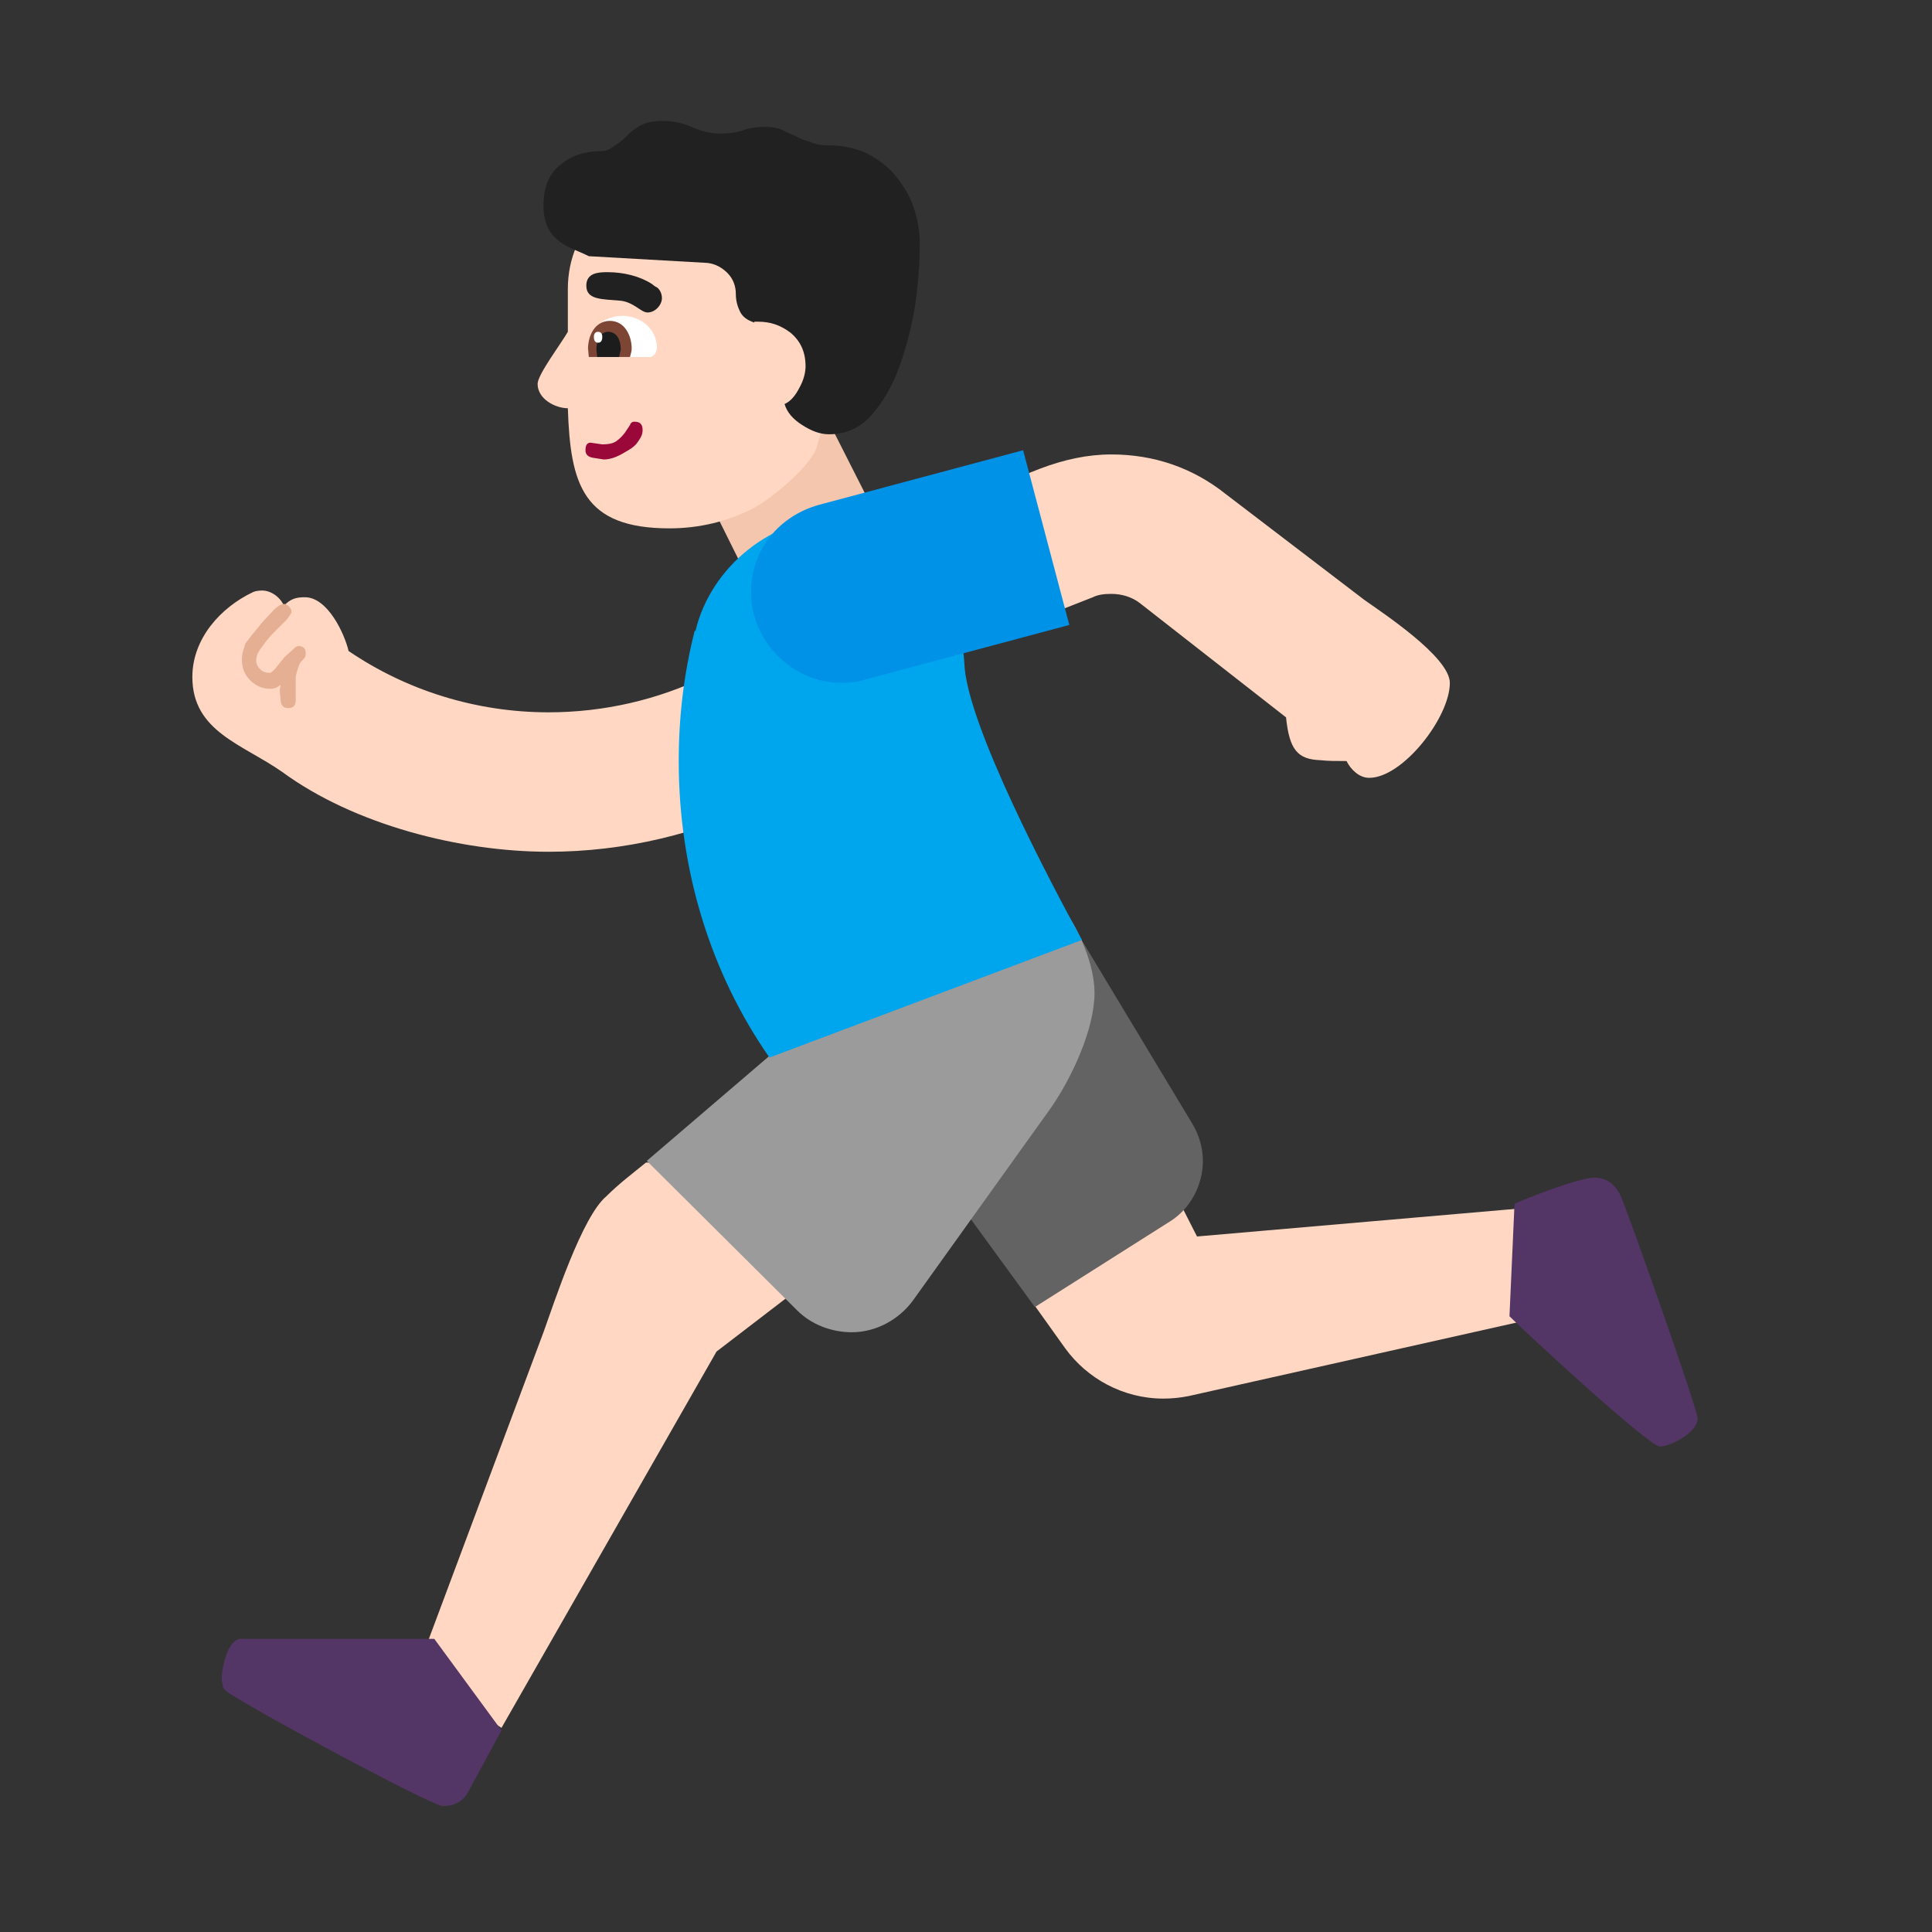 <svg version="1.1" xmlns="http://www.w3.org/2000/svg" viewBox="0 0 2300 2300"><rect x="0" y="0" width="2300" height="2300" fill="#333333" stroke="none"/><g transform="scale(1,-1) translate(-256, -1869)">
		<path d="M1167 1139l151 79-75 148-151-76 75-151 z" fill="#F4C6AD"/>
		<path d="M1053 1240c35 0 69 8 100 24 21 11 71 52 76 75l13 46c5 24 41 135 41 142 0 72-63 126-132 126l-86 0c-74 0-133-54-133-128l0-51c-8-14-36-51-36-62 0-18 21-29 36-29 3-91 18-143 121-143 z" fill="#FFD7C2"/>
		<path d="M853-188l256 448 270 207 145-203c26-36 69-60 117-60 10 0 20 1 30 3l446 100-44 124-392-34-147 289c0 19-3 37-10 56l20 8-32 21c5-9 9-18 12-29l-307-258-192 1c-16-13-32-25-47-40-29-24-62-126-75-162l-151-404 101-67 z M909 855c180 0 357 85 470 233l178 70c6 3 13 4 22 4 13 0 25-4 34-11l174-136c4-39 14-50 41-51 9-1 19-1 31-1 5-10 15-20 27-20 40 0 96 72 96 113 0 31-81 84-102 99l-165 126c-39 31-85 47-136 47-28 0-56-6-85-17l-236-93 21-53-31 24c-81-109-208-168-339-168-86 0-169 26-238 73-5 21-25 64-52 64-11 0-17-2-25-10-5 11-16 18-26 18-5 0-9-1-11-2-38-18-72-55-72-101 0-65 60-80 107-113 86-63 212-95 317-95 z" fill="#FFD7C2"/>
		<path d="M783-281c15 0 25 6 31 18l39 72-80 109-230 0c-16 0-23-35-23-46 0-3 0-5 1-8 0-3 1-6 4-8 20-16 245-137 258-137 z M2232 147c13 0 45 17 45 33 0 12-81 240-91 264-7 15-17 23-32 23-18 0-77-23-95-31l-6-134c20-20 166-155 179-155 z" fill="#533566"/>
		<path d="M1488 313l161 102c24 15 39 43 39 72 0 15-4 30-13 45l-138 229-229-201 180-247 z" fill="#636363"/>
		<path d="M1270 283c30 0 57 16 73 38l164 229c25 36 52 94 52 137 0 34-19 77-39 103l-348-178-146-125 179-178c17-17 41-26 65-26 z" fill="#9B9B9B"/>
		<path d="M599 1026c6 0 9 3 9 9l0 26c0 5 2 10 4 16 1 3 3 5 5 7 2 2 3 4 3 7 0 6-3 9-9 9-1 0-3-1-6-4l-10-9-9-11c-3-4-6-7-8-8-5 0-9 1-12 4-3 3-5 6-5 11 0 5 2 10 7 16 4 6 9 12 14 17l15 15c4 5 6 8 6 10 0 2-1 4-3 6-2 2-4 3-6 3-3 0-6-2-11-6l-14-15-14-17c-4-6-8-9-8-13-2-5-3-10-3-15 0-10 3-18 10-25 7-7 15-10 24-10 5 0 9 2 12 5l-1-7 1-10c0-7 3-11 9-11 z" fill="#E5AF93"/>
		<path d="M1172 610l372 140c-36 66-138 258-140 330-2 37-22 100-59 143-25 29-59 31-88 31-82 0-155-60-173-136l-1 0c-13-51-19-103-19-155 0-128 37-251 108-353 z" fill="#00A6ED"/>
		<path d="M975 1322c4 0 9 1 14 3 5 2 10 5 15 8 5 3 9 6 12 11 3 4 5 8 5 13 0 7-3 10-10 10-2 0-4-1-5-4l-6-9c-3-4-6-7-10-10-4-3-10-4-17-4l-14 2c-4 0-6-3-6-9 0-5 3-8 9-9l13-2 z" fill="#990838"/>
		<path d="M1029 1444c7 0 9 8 9 11 0 23-20 38-41 38-21 0-41-15-41-38 0-3 2-11 9-11l64 0 z" fill="#FFFFFF"/>
		<path d="M1006 1444c1 4 2 7 2 10 0 15-8 33-26 33-18 0-26-18-26-33l1-10 49 0 z" fill="#7D4533"/>
		<path d="M993 1444l2 9c0 10-4 21-15 21-11 0-14-13-14-21l1-9 26 0 z" fill="#1C1C1C"/>
		<path d="M968 1461c3 0 5 2 5 7 0 4-2 6-5 6-3 0-5-2-5-6 0-5 2-7 5-7 z" fill="#FFFFFF"/>
		<path d="M1258 1056c9 0 19 1 28 4l243 65-55 208-243-65c-47-13-81-53-81-104 0-58 49-108 108-108 z" fill="#0092E7"/>
		<path d="M1027 1497c9 0 17 9 17 17 0 5-2 10-6 13-1 0-5 3-6 4-14 9-33 14-53 14-11 0-25-1-25-16 0-17 18-16 41-18 16-2 24-14 32-14 z" fill="#212121"/>
		<path d="M1243 1352c22 0 40 9 54 27 14 17 25 38 33 63 8 25 14 50 17 75 3 25 4 46 4 62 0 16-3 31-8 45-5 14-13 26-22 37-9 11-21 19-34 26-14 6-29 9-45 9-8 0-15 1-21 4-7 2-13 4-18 7-6 3-12 5-17 8-6 2-12 3-19 3-9 0-18-1-26-4-9-3-18-4-27-4-13 0-24 3-35 8-11 5-22 7-35 7-11 0-19-2-25-5-7-4-12-8-17-13-5-5-10-9-15-12-5-4-10-6-16-6-20 0-36-6-49-17-13-11-19-27-19-48 0-17 5-30 15-39 12-11 23-13 39-21l141-8c9-1 17-5 24-12 7-7 10-16 10-25 0-8 2-15 5-21 3-6 8-10 17-13l0 1 5 0c14 0 26-4 38-13 12-10 18-23 18-40 0-7-2-16-7-25-5-10-11-17-18-20 3-10 10-18 21-25 11-7 21-11 32-11 z" fill="#212121"/>
	</g></svg>
